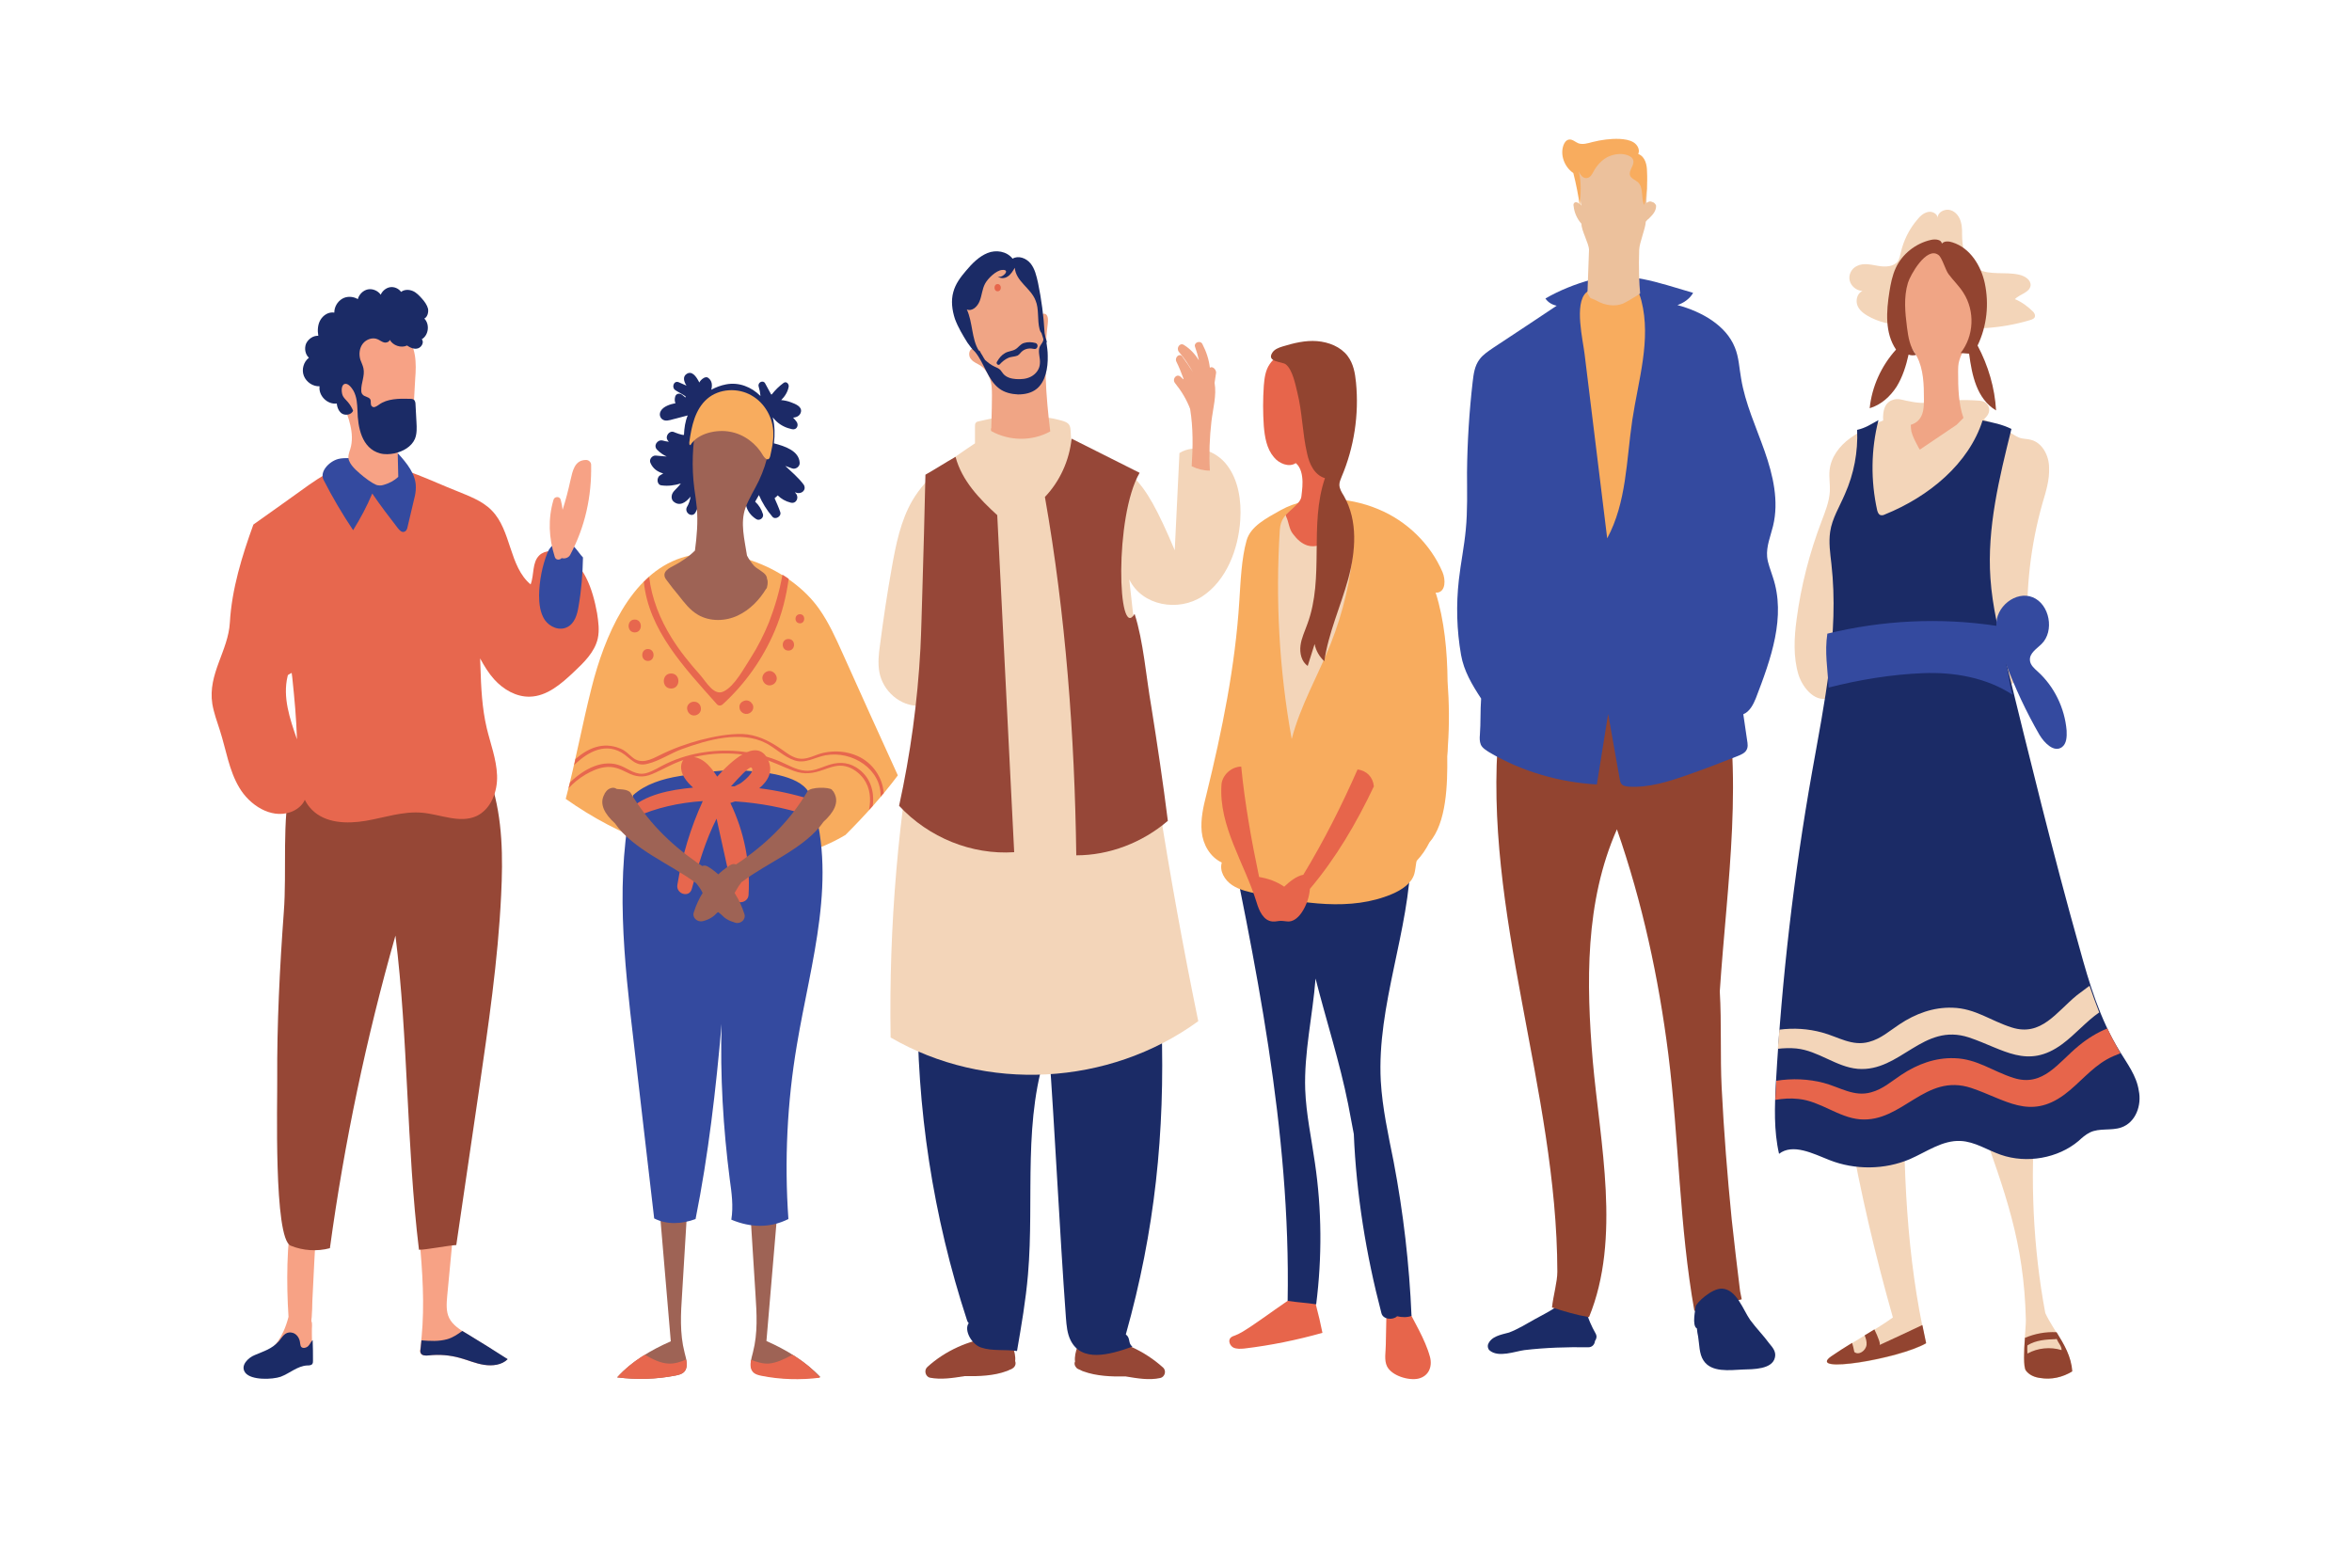 <?xml version="1.0" encoding="utf-8"?>
<!-- Generator: Adobe Illustrator 22.0.1, SVG Export Plug-In . SVG Version: 6.00 Build 0)  -->
<svg version="1.1" xmlns="http://www.w3.org/2000/svg" xmlns:xlink="http://www.w3.org/1999/xlink" x="0px" y="0px"
	 viewBox="0 0 750 500" style="enable-background:new 0 0 750 500;" xml:space="preserve">
<style type="text/css">
	.st0{fill:#FFFFFF;}
	.st1{fill:#F7A285;}
	.st2{fill:#1B2B66;}
	.st3{fill:#964736;}
	.st4{fill:#E7674E;}
	.st5{fill:#344A9F;}
	.st6{fill:#F8AC5E;}
	.st7{fill:#9E6355;}
	.st8{fill:#1C2A67;}
	.st9{fill:#F3D5B9;}
	.st10{fill:#964738;}
	.st11{fill:#F0A585;}
	.st12{fill:#E7654B;}
	.st13{fill:#924430;}
	.st14{fill:#ECC19C;}
</style>
<g id="BACKGROUND_1">
	<rect class="st0" width="750" height="500"/>
</g>
<g id="OBJECT">
	<g>
		<g>
			<path class="st1" d="M98.2,387.3c0-0.2-0.1-0.5-0.1-0.7c-0.4-2.4-4.5-2.4-4.9,0C91.4,397.2,91.3,409,92,420
				c-3.6,14-12,10.5-5.3,16.9c0,0,0,0,0,0c3.8,0,9-1.5,12.4-2.6c0.7-3.9,0.2-8.8,0.4-11.5c0-0.5,0-1-0.2-1.4c0-0.4,0-0.9,0.1-1.3
				c0.1-1.7,0.2-3.4,0.2-5.1c0.4-8.2,0.8-16.5,1.3-24.7C101.1,388.5,99.6,387.4,98.2,387.3z"/>
			<path class="st2" d="M98.3,429.3c-0.6,0.6-1.8,0.9-2.3,0.2c-0.2-0.3-0.2-0.7-0.3-1.1c-0.1-1.5-1.1-3.2-2.8-3.4
				c-2.1-0.3-2.9,1.5-4,2.8c-2.3,2.5-4.7,3.1-7.7,4.4c-2,0.8-4.7,3.3-3,5.6c1.9,2.5,8.7,2.2,11.3,1.3c2.9-1.1,5.3-3.4,8.4-3.6
				c0.6,0,1.4,0,1.7-0.5c0.2-0.3,0.2-0.6,0.2-0.9c0-2.2,0-4.5-0.1-6.7C99.2,427.8,98.9,428.7,98.3,429.3z"/>
		</g>
		<g>
			<path class="st1" d="M143.2,420.3c-1-2.1-0.8-4.6-0.6-6.9c1-10.2,1.9-20.4,2.9-30.6c0-0.2-8.2,5.7-9.1,6.9
				c-2.4,3.3-2.6,5.3-2.3,9.3c0.9,10.6,1.3,20.9-0.1,31.4c-0.1,0.4-0.1,0.8,0.1,1.2c0.4,0.8,1.6,0.8,2.5,0.7c3.3-0.4,6.8-0.1,10,0.8
				c2.6,0.7,5,1.8,7.7,2.2c2.6,0.4,5.6,0.1,7.5-1.8c-4.2-2.7-8.5-5.4-12.8-8C146.7,424.1,144.3,422.6,143.2,420.3z"/>
			<path class="st2" d="M147.4,424.5c-1.5,1.1-3,2.1-4.7,2.6c-2.8,0.8-5.5,0.6-8.3,0.4c-0.1,1-0.2,1.9-0.3,2.9
				c-0.1,0.4-0.1,0.8,0.1,1.2c0.4,0.8,1.6,0.8,2.5,0.7c3.3-0.4,6.8-0.1,10,0.8c2.6,0.7,5,1.8,7.7,2.2c2.6,0.4,5.6,0.1,7.5-1.8
				c-4.2-2.7-8.5-5.4-12.8-8C148.4,425.1,147.9,424.8,147.4,424.5z"/>
		</g>
		<path class="st3" d="M147.3,235.3c-5.5-3.8-12.7-4-19.4-3.8c-12.2,0.5-31.6,3.1-35.1,17.5c-3,12.5-1.3,29-2.3,41.9
			c-1.3,17.8-2.2,35.6-2.1,53.4c0.1,6.3-1.2,50.8,4.3,53c3.9,1.6,8.4,1.9,12.5,0.8c4.6-33.7,11.6-67,20.9-99.7
			c4.1,33,3.5,67.2,7.5,100.2c2.4,0,9.5-1.4,11.9-1.5c2.4-16.4,4.8-32.7,7.2-49.1c3-20.8,6.1-41.6,7.1-62.5
			c0.6-12,0.5-24.2-3.1-35.6C155.1,244.3,152.2,238.7,147.3,235.3z"/>
		<path class="st4" d="M93.4,203c-2.9,5.1-10.4,5.4-13,11.3c-2.6,6.2,6,9.9,8.5,3.6c0.9-2.2,5.1-3.4,6.7-5c2.3-2.2,4.3-6,3.2-9.2
			C98,201.4,94.8,200.7,93.4,203z"/>
		<g>
			<path class="st4" d="M179,176.4c-2.3-0.9-5.2-1-7,0.7c-2.4,2.3-1.6,6.2-2.8,9.3c-6.9-5.8-6.1-17.2-12.4-23.6
				c-3-3.1-7.3-4.6-11.4-6.3c-8.1-3.2-16-7.3-24.7-8.6c-8.6-1.2-15,1.7-22.1,6.7c-5.9,4.2-11.8,8.5-17.8,12.7
				c-3.6,9.9-6.9,20.6-7.5,31.2c-0.5,9.1-7.1,16.4-5.6,26c0.5,2.9,1.5,5.6,2.4,8.4c2,6.2,2.9,12.8,6.2,18.3c3.3,5.6,10,9.9,16.1,7.9
				c1.6-0.5,3.1-1.5,4.1-2.8c0.3-0.4,0.5-0.8,0.7-1.2c0.6,1.2,1.3,2.2,2.3,3.2c4.3,4.3,11.1,4.5,17.1,3.5c5.9-1,11.8-3.1,17.9-2.6
				c5.9,0.5,12,3.5,17.4,1.1c4.7-2.2,6.8-7.9,6.6-13c-0.2-5.2-2.1-10.1-3.3-15.1c-1.5-6.4-1.8-12.9-2-19.5c0-0.9-0.1-1.8-0.1-2.7
				c1.3,2.4,2.7,4.7,4.5,6.7c2.9,3.2,7,5.6,11.3,5.5c5.5-0.1,10.1-4.1,14.1-7.9c3.2-3,6.6-6.3,7.6-10.6c0.6-2.7,0.2-5.4-0.2-8.1
				C189,187.9,186.2,179.3,179,176.4z M91.7,215.7c0.3-1.1,0.7-2.1,0.6-3.2c-0.1-1.1-0.8-2.2-1.9-2.3c0.6-0.3,1.1-0.7,1.5-1.2
				c0.7,2.3,1,4.7,1.3,7.1c0.7,6.6,1.3,13.1,1.5,19.7C92.4,229.2,90.1,222.4,91.7,215.7z"/>
			<path class="st5" d="M111.4,146.1c-1.2,0-2.5,0-3.6,0.3c-2.9,0.8-6,4.1-4.6,6.7c2.8,5.5,6,10.9,9.4,16c2.3-3.7,4.4-7.6,6.1-11.7
				c2.6,3.8,5.4,7.5,8.2,11.1c0.5,0.6,1.2,1.4,2,1.1c0.7-0.2,1-1,1.1-1.7c0.7-3,1.4-5.9,2.1-8.9c0.3-1.1,0.5-2.3,0.5-3.5
				c0.1-4.2-2.9-7.8-5.7-10.9C122,146,116.4,146,111.4,146.1z"/>
			<path class="st5" d="M180.4,172.9c-2.6-0.5-4.8,0.9-5.8,3.3c-1.7,4.3-2.6,8.9-2.7,13.6c0,2.7,0.3,5.6,1.8,7.9
				c1.6,2.3,4.7,3.6,7.2,2.3c2.4-1.2,3.2-4.1,3.6-6.7c0.9-5.1,1.3-10.3,1.4-15.5C184.1,175.9,183,173.3,180.4,172.9z"/>
		</g>
		<path class="st1" d="M186.9,146.7c-3.7,0-4.3,3.5-5,6.5c-0.7,3.2-1.5,6.3-2.5,9.4c-0.1-1-0.3-2.1-0.6-3.2c-0.3-1.2-2-1.1-2.3,0
			c-1.8,6.1-1.5,12.2,0.4,18.2c0.3,1.1,1.6,1.1,2.2,0.4c1,0.3,2.2-0.1,2.7-1c4.8-9,6.9-18.7,6.7-28.8
			C188.5,147.5,187.8,146.7,186.9,146.7z"/>
		<g>
			<path class="st1" d="M129,106.8c-3.1-2.8-7.9-2.9-11.9-1.7c-4.2,1.3-8.2,4-9.8,8.1c-1.9,4.8,0,10.2,1.9,15c1.9,4.8,4,10.1,2.5,15
				c-0.4,1.2-0.9,2.6-0.4,3.7c0.4,1.1,1.3,2.1,2.1,2.9c1.7,1.6,3.5,3.1,5.5,4.3c0.6,0.3,1.2,0.7,1.8,0.7c0.6,0.1,1.2,0,1.8-0.2
				c1.7-0.5,3.2-1.3,4.5-2.5c-0.1-4.4-0.2-8.5-0.3-12.9c1.9-0.3,3.5-1.9,4.2-3.7c0.8-1.8,0.9-3.8,1-5.7c0.2-3,0.3-6,0.5-9
				C132.8,116,132.8,110.1,129,106.8z"/>
			<path class="st2" d="M136.5,98.5c-0.3-1.2-1.1-2.3-1.9-3.2c-0.9-1-1.8-2-3-2.5c-1.2-0.5-2.7-0.5-3.7,0.3
				c-0.8-1.1-2.2-1.7-3.5-1.5c-1.3,0.2-2.5,1.2-3,2.4c-0.9-1.3-2.6-2-4.1-1.7c-1.5,0.3-2.8,1.6-3.2,3.1c-1.5-0.9-3.5-1-5-0.1
				c-1.5,0.9-2.5,2.6-2.5,4.4c-1.8-0.3-3.5,0.8-4.4,2.3c-0.9,1.5-1,3.4-0.7,5.1c-1.6-0.1-3.2,1-3.9,2.5c-0.6,1.5-0.3,3.4,0.9,4.5
				c-1.7,1.3-2.4,3.8-1.6,5.8c0.8,2,2.9,3.4,5,3.3c-0.4,3,2.5,5.9,5.5,5.5c0.1,1.3,0.7,2.7,1.8,3.3c1.2,0.6,2.9,0.2,3.4-1
				c-0.4-1-1-2-1.7-2.8c-0.5-0.6-1.1-1.1-1.5-1.8c-0.5-0.8-0.8-3.4,0.4-3.9c1.2-0.5,2.4,1.3,2.9,2.1c1.1,2,1.2,4.2,1.3,6.4
				c0.1,5.2,1.3,12,7.2,13.6c1.5,0.4,3.1,0.3,4.6,0c2.7-0.6,5.4-2.1,6.5-4.6c0.7-1.7,0.6-3.6,0.5-5.4c-0.1-1.9-0.2-3.7-0.3-5.6
				c0-0.5-0.1-1-0.4-1.4c-0.4-0.4-0.9-0.4-1.4-0.4c-3.4-0.1-7.2-0.1-9.9,1.9c-0.7,0.5-1.6,1.1-2.2,0.5c-0.6-0.5-0.2-1.5-0.5-2.2
				c-0.5-0.9-1.9-0.8-2.5-1.6c-0.3-0.3-0.4-0.8-0.4-1.2c-0.1-2.4,1.2-4.7,0.7-7.1c-0.2-1-0.7-1.9-1-2.8c-0.5-1.7-0.3-3.7,0.8-5.1
				c1.1-1.4,3.1-2.1,4.7-1.4c0.7,0.3,1.3,0.8,2,1c0.7,0.2,1.7-0.1,1.9-0.8c1,1.8,3.6,2.7,5.5,1.8c1,0.7,2.3,1.3,3.5,0.9
				c1.2-0.4,2-2,1.2-2.9c2.2-1.3,2.6-4.8,0.8-6.6C136.2,101.2,136.7,99.8,136.5,98.5z"/>
		</g>
	</g>
	<g>
		<g>
			<path class="st6" d="M261.2,194.2c-9-12.8-29-21.1-43.9-16.3c-16.4,5.3-24.6,25.4-28.6,41.2c-3,11.8-5.2,23.9-8.3,35.7
				c8.5,6,17.8,11,27.7,14.4c0.3-1.8,0.9-3.6,2.2-4.7c1.1-1,2.6-1.4,4-1.7c8.4-1.8,17.1-2.5,25.7-2c2.3,0.1,4.6,0.3,6.6,1.3
				c3.3,1.5,5.6,4.7,7.8,7.9c0.5,0.7,1,1.5,1.5,2.2c4.9-1.4,9.5-3.4,13.7-5.9c6-6,11.7-12.3,16.7-19c-5.9-13-11.8-25.9-17.6-38.9
				C266.5,203.5,264.3,198.6,261.2,194.2z"/>
			<path class="st4" d="M245.2,198.5c-1.6,3.9-3.5,7.7-5.8,11.3c-2.1,3.2-5.1,9-8.6,10.7c-3.1,1.6-5.5-2.9-7.6-5.3
				c-3.3-3.7-6.4-7.5-9-11.7c-3.7-5.9-6.4-12.6-7.2-19.5c-0.6,0.5-1.2,1.1-1.7,1.6c1.6,15.4,12.8,27.2,23.3,39
				c0.5,0.6,1.4,0.5,1.9,0c7.1-6.5,12.7-14.4,16.5-23.3c2.4-5.6,3.7-11,4.5-16.7c-0.6-0.4-1.3-0.9-2-1.3
				C248.6,188.6,247,193.8,245.2,198.5z"/>
			<path class="st4" d="M202.4,197.6c-2.6,0-2.6,4.1,0,4.1C205,201.7,205,197.6,202.4,197.6z"/>
			<path class="st4" d="M206.6,207c-2.4,0-2.4,3.8,0,3.8C209,210.8,209,207,206.6,207z"/>
			<path class="st4" d="M214,214.8c-3.1,0-3.1,4.8,0,4.8C217.1,219.6,217.1,214.8,214,214.8z"/>
			<path class="st4" d="M221.3,223.8c-1.2,0-2.3,1-2.2,2.2c0.1,1.2,1,2.2,2.2,2.2c1.2,0,2.3-1,2.2-2.2
				C223.5,224.8,222.6,223.8,221.3,223.8z"/>
			<path class="st4" d="M239.5,224c-0.7-0.6-1.5-0.8-2.4-0.4c-0.8,0.3-1.4,1.1-1.3,2c0.1,1.9,2.3,2.8,3.7,1.5c0,0,0.1-0.1,0.1-0.1
				c0.8-0.7,0.8-2.2,0-2.8L239.5,224z"/>
			<path class="st4" d="M245.4,214c-1.2,0-2.3,1-2.3,2.3c0.1,1.2,1,2.3,2.3,2.3c1.2,0,2.3-1,2.3-2.3
				C247.6,215.1,246.6,214,245.4,214z"/>
			<path class="st4" d="M251.4,203.8c-2.4,0-2.4,3.7,0,3.7C253.8,207.5,253.8,203.8,251.4,203.8z"/>
			<path class="st4" d="M255.1,195.9c-1.9,0-1.9,2.9,0,2.9C256.9,198.8,256.9,195.9,255.1,195.9z"/>
			<g>
				<path class="st4" d="M273.4,241.1c-3.4-1.5-7.2-1.8-10.8-1c-2.4,0.5-4.7,2-7.2,1.9c-2.6-0.1-4.8-2.1-6.9-3.5
					c-3.6-2.4-7.3-4.2-11.7-4.4c-4.5-0.1-9.1,0.8-13.4,1.9c-4.5,1.2-8.9,2.8-13.1,4.9c-2.8,1.4-5.9,3-8.7,0.6
					c-1.3-1.1-2.3-2.2-3.9-2.8c-5.4-2.2-10.2-0.1-14.2,3.4c-0.1,0.6-0.3,1.3-0.4,1.9c4.5-4.4,10.4-7.5,16.1-3.3
					c2.5,1.9,3.9,3.8,7.3,2.9c3.8-0.9,7.4-3.4,11-4.7c8-2.9,18.7-6,26.7-1.9c3.1,1.6,5.8,4.4,9.1,5.5c3.5,1.2,6.6-1,9.9-1.6
					c8.6-1.6,17.9,4.5,17.6,13.2c0.3-0.4,0.7-0.8,1-1.1C281.5,248,278.2,243.2,273.4,241.1z"/>
				<path class="st4" d="M273.1,244.8c-3-1.9-6.2-1.8-9.5-0.6c-2.2,0.8-4.4,1.8-6.8,1.6c-2.9-0.2-5.4-1.8-8-2.9
					c-7.6-3.2-16-4.2-24.1-3c-4.2,0.6-8.3,1.8-12.1,3.6c-2.2,1-4.3,2.5-6.6,3.1c-3.1,0.8-5.3-1.2-7.9-2.3
					c-5.7-2.4-11.8,0.9-16.3,5.2c-0.2,0.6-0.3,1.3-0.5,1.9c1.6-1.7,3.3-3.1,5.3-4.3c1.9-1.1,4-2.1,6.2-2.4c2.8-0.4,4.8,0.5,7.2,1.7
					c2.7,1.4,5.1,1.7,7.9,0.5c3.6-1.5,6.9-3.6,10.7-4.7c7.8-2.4,16.2-2.5,24-0.4c3.7,1,7,2.8,10.6,4.1c3.3,1.2,6.1,0.8,9.4-0.4
					c2.3-0.8,4.6-1.7,7-1.1c2.3,0.5,4.4,2.1,5.8,4c2.1,2.9,2.4,6.5,1.7,9.9c0.4-0.4,0.8-0.8,1.2-1.3
					C278.9,252.3,277.5,247.6,273.1,244.8z"/>
			</g>
		</g>
		<g>
			<path class="st7" d="M219.9,373.1c-3.7-1.2-10.6,1.4-10.2,5.2c1.4,16.5,2.8,33,4.2,49.5c-6.4,2.8-12.6,6.5-17.1,11.5
				c6.3,0.8,12.6,0.6,18.7-0.6c0.9-0.2,1.8-0.4,2.5-1c1.6-1.4,0.9-4.1,0.3-6.3c-1.6-6.2-1.2-12.5-0.8-18.6
				C218.3,399.6,219.1,386.4,219.9,373.1z"/>
			<path class="st4" d="M213.2,434.9c-2.6-0.1-5.1-1.4-7.6-2.8c-3.3,2-6.3,4.4-8.8,7.2c6.3,0.8,12.6,0.6,18.7-0.6
				c0.9-0.2,1.8-0.4,2.5-1c1.1-1,1.1-2.5,0.8-4.1C217,434.4,215.1,435,213.2,434.9z"/>
		</g>
		<g>
			<path class="st7" d="M244.4,427.7c1.4-16.5,2.8-33,4.2-49.5c0.3-3.7-6.5-6.4-10.2-5.2c0.8,13.2,1.7,26.5,2.5,39.7
				c0.4,6.2,0.8,12.4-0.8,18.6c-0.6,2.2-1.3,4.8,0.3,6.3c0.7,0.6,1.6,0.8,2.5,1c6,1.2,12.4,1.4,18.7,0.6
				C256.9,434.2,250.7,430.5,244.4,427.7z"/>
			<path class="st4" d="M252.7,432.1c-2.5,1.3-5,2.6-7.6,2.8c-1.9,0.1-3.8-0.5-5.6-1.2c-0.3,1.6-0.3,3.1,0.8,4.1
				c0.7,0.6,1.6,0.8,2.5,1c6,1.2,12.4,1.4,18.7,0.6C259,436.5,256,434.1,252.7,432.1z"/>
		</g>
		<g>
			<path class="st8" d="M250.4,148.6c0.7,0.3,1.5,0.5,2.2,0.8c1.1,0.4,2.5-0.6,2.4-1.8c-0.2-3.8-4.7-5.3-8.2-6.2
				c0.3-2.8,0.3-5.6-0.4-8.3c0.4,0.5,0.8,0.9,1.2,1.3c1.4,1.3,3.1,2.1,5,2.5c1.5,0.3,2.2-1.3,1.4-2.4c-0.3-0.4-0.7-0.9-1.1-1.3
				c1.2-0.1,2.2-0.6,2.5-1.8c0.4-1.8-1.9-2.6-3.2-3.1c-1-0.4-2.1-0.6-3.1-0.7c1.2-1.2,2.1-2.6,2.4-4.3c0.1-0.8-0.7-1.8-1.6-1.2
				c-1.5,1.1-2.7,2.3-3.8,3.7c-0.1,0-0.1,0-0.2,0c-0.6-1.2-1.3-2.3-1.9-3.5c-0.6-1.2-2.4-0.4-2.1,0.9c0.3,1,0.5,2,0.6,3.1
				c-2.9-2.9-6.9-4.5-11-3.7c-1.6,0.3-3.2,0.9-4.7,1.7c0.4-1.4,0.3-2.9-1-3.8c-0.3-0.3-0.9-0.2-1.3,0c-0.7,0.4-1.2,0.9-1.5,1.5
				c-1-2-2.4-3.9-4.1-2.7c-1.2,0.8-0.9,2.3,0,3.7c-0.8-0.4-1.7-0.7-2.5-1.1c-1.6-0.6-2.3,1.7-1.1,2.5c0.5,0.4,2.3,1.3,3.3,2
				c0,0.1,0,0.2,0,0.4c-0.4-0.3-0.7-0.6-1.1-0.9c-0.8-0.6-1.9-0.4-2.2,0.6c-0.2,0.8-0.2,1.5,0.1,2.1c-1.6,0.3-3.9,1-4.7,2.5
				c-0.7,1.2-0.1,2.7,1.3,3c1.1,0.2,2.5-0.4,3.5-0.6c1.3-0.3,2.5-0.7,3.8-1c-0.8,1.9-1.1,4-1.2,6.2c-0.5,0.2-3-0.8-3.2-0.9
				c-1.5-0.6-2.9,1.4-2,2.6c0.1,0.2,0.2,0.3,0.4,0.5c-0.7-0.1-1.4-0.2-2-0.4c-1.7-0.4-3.1,1.7-1.7,3c0.9,0.9,1.9,1.6,3,2.1
				c-1.7-0.1-3.2-0.3-3.5-0.3c-1.1-0.1-2.2,1.2-1.7,2.3c0.8,1.9,2.3,2.9,4.1,3.4c-0.3,0.2-0.7,0.4-1,0.6c-1.2,0.7-1.1,3,0.4,3.2
				c2.2,0.3,4.2,0,6.2-0.6c-0.3,0.4-0.6,0.8-1,1.2c-0.8,0.9-1.7,1.5-1.9,2.7c-0.1,0.6,0,1.3,0.5,1.8c1.9,1.7,3.9,0.5,5.5-1.5
				c-0.1,0.6-0.2,1.1-0.4,1.7c-0.2,0.6-0.5,1.2-0.8,1.7c-0.8,1.8,1.8,3.5,2.8,1.6c0.4-0.8,0.8-1.6,1.1-2.4c0.3-0.7,0.6-1.5,0.9-2.2
				c1.7,2,3.9,3.5,6.7,3.8c3.3,0.4,5.2-1.1,7.2-2.9c0,0,0,0,0,0c-0.3,0.5-0.1,1.1,0.2,1.5c0.4,1.7,1.5,3.3,3.3,4.4
				c1,0.6,2.4-0.4,2.1-1.6c-0.5-1.6-1.3-2.9-2.5-4c0.4-0.7,0.8-1.4,1.2-2.1c1.1,2.5,2.5,4.8,4.3,6.9c0.9,1.1,3-0.1,2.5-1.5
				c-0.5-1.5-1.2-3-1.8-4.4c0.4-0.3,0.7-0.6,1-0.9c1.1,1.1,2.5,1.9,4.1,2.3c1.8,0.5,2.8-1.6,1.7-2.9c-0.1-0.1-0.2-0.2-0.3-0.4
				c0.1,0,0.2,0.1,0.3,0.1c1.7,0.7,3.5-0.8,2.5-2.5C254.5,152.2,252.3,150.4,250.4,148.6z M239.8,151.1c-0.4,0.3-0.7,0.8-0.8,1.3
				c-0.5,0.8-1.1,1.6-1.6,2.3c-0.3,0.4-0.4,0.9-0.3,1.3c-1.6,1.5-3.2,3.1-5.3,3.3c-3.3,0.3-5.6-2.1-7.3-4.8c0.1-0.8,0.2-1.6,0.3-2.4
				c0.1-4.7-2.3-10.1,2.2-13.5c4-3,10.8-1.7,13.6,2.4C242.7,144.2,241.6,147.9,239.8,151.1z M243.3,138.8c-2.6-3.6-7.7-5.5-11.9-5.2
				c-3.9,0.2-7.7,2.4-9.4,5.9c0-0.2-0.1-0.4-0.1-0.6c0-0.3,0-0.6,0-0.9c0.2-4.8,2.7-8.3,6.8-10.6c4.3-2.4,8.9-1.6,12,2.3
				C242.7,132.4,243.4,135.6,243.3,138.8z"/>
			<path class="st7" d="M241.1,129.5c-2.6-1.9-6.2-2.3-9.3-1.4c-3.1,0.9-5.9,2.8-8.2,5.1c-0.5,0.5-1.4,1-1.5,1.7
				c-1.3,6.9-1.6,14-0.7,20.9c0.3,2.1,0.6,4.1,0.8,6.2c0.4,4.5,0,9.1-0.6,13.6c-2,2-4.4,3.6-6.9,4.9c-1.4,0.7-3.1,1.7-2.8,3.2
				c0.1,0.6,0.4,1,0.8,1.5c1.2,1.6,2.4,3.2,3.7,4.7c1.8,2.3,3.6,4.7,6.2,6.2c3.8,2.2,8.7,2.1,12.7,0.2c3.8-1.8,6.8-4.9,9-8.5
				c0.4-0.1,0.7-2.6,0.3-3.1c0-0.4-0.1-0.7-0.3-1.1c-0.8-1.3-2.9-2.1-3.9-3.2c-0.9-1-1.6-2.1-2.2-3.2c-0.8-5.2-2.2-10.4-0.5-15.2
				c1.1-3,2.9-5.8,4.3-8.7c1.4-3,2.5-6.2,3.1-9.5C245.8,138.8,245.3,132.7,241.1,129.5z"/>
			<path class="st6" d="M239.6,126.1c-4.3-2.5-10.3-2.2-14.1,1.1c-3.9,3.4-5,8.8-5.7,13.9c0,0.3,0,0.6,0.1,0.8
				c0.1,0.1,0.2,0.1,0.3,0c2.4-3.8,8.4-5,12.6-4.2c4.5,0.8,8.4,3.8,10.6,7.7c0.4,0.6,1.1,1.4,1.7,1c0.3-0.2,0.4-0.6,0.5-0.9
				c0.5-2.4,1.1-4.8,1-7.3C246.6,133.4,243.9,128.5,239.6,126.1z"/>
		</g>
		<g>
			<path class="st5" d="M237.9,245.8c-7.1-0.5-14.2,0.6-21.1,1.7c-5.6,0.9-11,2.6-14.9,6.1c-5.9,25.8-2.9,52.7,0.2,79
				c2.2,18.7,4.3,37.4,6.5,56c4.1,2.1,8.9,1.8,13.2,0.2c4.1-20.5,6.5-41.4,8.3-62.2c-0.5,16.3,0.5,33.2,2.6,49.5
				c0.6,4.3,1.2,8.6,0.5,12.9c6.2,2.6,12.4,2.7,18.2-0.2c-1.3-18.5-0.4-37.2,2.7-55.5c4.4-26.5,13.4-53.9,4.2-79.7
				C256.1,247.6,245,246.3,237.9,245.8z"/>
			<path class="st4" d="M258.6,255c-5.4-1.7-10.9-2.9-16.5-3.6c2.9-2.4,4.6-5.5,2.7-9.3c-3.6-7.1-12,1-16.1,5.6
				c-2.3-3.6-5.2-6.9-9.4-6.2c-1.3,0.2-2,1.6-2.1,2.8c-0.2,2.6,1.6,4.9,3.8,6.9c-7.3,0.7-15.4,2.2-20.4,7.1
				c-1.3,1.3,0.3,3.2,1.9,2.4c6.7-3.1,14.1-4.7,21.6-5.2c-3.9,8.5-6.6,17.5-8.1,26.7c-0.5,2.9,3.8,4.3,4.6,1.3
				c2.1-7.7,4.3-15.3,7.9-22.4c1.8,8.3,3.7,16.6,5.5,24.9c0.6,2.8,4.6,2,4.7-0.6c0.6-10.3-1.4-20.1-5.8-29.3c0.5-0.2,1-0.3,1.5-0.5
				c7.9,0.5,15.6,2,22.8,4.3C260.4,261,261.8,256,258.6,255z M236,249.9c-0.6,0.3-1.2,0.6-1.8,0.9c-0.4,0-0.7,0-1.1,0
				c2.4-2.7,5.9-6.5,6.5-6C241.1,246.1,236.7,249.5,236,249.9z"/>
		</g>
		<g>
			<path class="st7" d="M229.8,279.6c-1.1-1.1-2.4-2.2-3.9-3.1c-0.7-0.5-1.4-0.5-2-0.3c-0.6-0.4-1.2-0.8-1.8-1.2
				c-8.7-6.1-15.7-13.2-21-22.1c-0.9-1.4-4.2-1.1-4.5-1.3c-1.1-0.8-2.6-0.1-3.3,0.8c-0.1,0.1-0.1,0.2-0.2,0.3
				c-0.1,0.1-0.3,0.3-0.3,0.5c-1.9,3.2,0.1,6.5,3.3,9.4c5.8,8.4,17.8,13,25.9,19.1c0,0,0.1,0.1,0.1,0.1c0.7,0.9,1.4,1.8,1.9,2.9
				c1.5,2.9,3.5,5.1,6,7c1.1,1.2,2.4,2,4.5,2.6c1.7,0.5,3.4-1.1,2.9-2.7C235.9,286.8,233.4,282.9,229.8,279.6z"/>
			<path class="st7" d="M265.5,252.2c-0.1-0.1-0.1-0.2-0.2-0.3c-0.7-0.9-6.9-1-7.8,0.5c-5.3,8.9-12.3,16-21,22.1
				c-0.6,0.4-1.2,0.8-1.8,1.2c-0.6-0.2-1.2-0.2-2,0.3c-1.5,1-2.8,2-3.9,3.1c-3.6,3.3-6.1,7.2-7.6,12c-0.5,1.6,1.2,3.1,2.9,2.7
				c2-0.5,3.4-1.4,4.5-2.6c2.5-1.9,4.4-4.1,6-7c0.6-1.1,1.2-2,1.9-2.9c0,0,0.1-0.1,0.2-0.1c8-6.1,20.1-10.7,25.9-19.1
				c3.2-2.9,5.2-6.2,3.3-9.4C265.8,252.5,265.7,252.3,265.5,252.2z"/>
		</g>
	</g>
	<g>
		<path class="st3" d="M323.7,434.1c0.2-1.4-0.2-3.1-0.8-4.8c-0.6-1.8-2.5-1.6-3.4-0.4c-0.6-0.2-1.2-0.3-1.8-0.3
			c0.3-0.9-0.4-2.1-1.4-2c-7.3,0.8-14.9,4.2-20.6,9.4c-1.2,1.1-0.5,3.1,0.8,3.4c3.6,0.7,7.4,0.1,11.1-0.5c4.6,0.1,9.4-0.1,13.4-1.6
			c0.4-0.1,0.7-0.3,0.9-0.4c0.3-0.1,0.6-0.2,0.9-0.4c0.7-0.4,1.2-1.2,1-2.1C323.8,434.3,323.7,434.2,323.7,434.1z"/>
		<path class="st3" d="M350.2,426.7c-1-0.1-1.7,1.1-1.4,2c-0.6,0-1.3,0.1-1.8,0.3c-0.9-1.2-2.8-1.4-3.4,0.4c-0.6,1.7-1,3.4-0.8,4.8
			c0,0.1,0,0.2-0.1,0.3c-0.2,0.8,0.3,1.7,1,2.1c0.3,0.1,0.6,0.3,0.9,0.4c0.3,0.2,0.6,0.3,0.9,0.4c4.1,1.5,8.9,1.7,13.4,1.6
			c3.7,0.6,7.5,1.3,11.1,0.5c1.4-0.3,2.1-2.3,0.8-3.4C365,430.9,357.5,427.4,350.2,426.7z"/>
		<path class="st2" d="M370.4,327.1c-0.3-10.7-1.4-22.1-8-30.7c-9.1-12-27.3-15.5-41.7-10c-14.3,5.5-27.9,17.1-28.1,32
			c-0.4,34.8,4.9,69.6,15.8,102.8c0.1,0.3,0.3,0.6,0.5,0.8c-1.6,2.2,0.9,6.8,4,7.8c3.6,1.2,7.6,0.5,11.4,1.1
			c1.4-8.1,2.8-16.2,3.5-24.4c2.1-24.5-1.9-50,6.6-73.2c2.1,28.9,3.4,58.1,5.5,87c0.2,2.5,0.4,5,1.5,7.2c3.5,7,12.2,4.7,19.7,2
			c-1.5-1.1-0.5-2.7-2.1-3.9C368.3,392.5,371.5,361.3,370.4,327.1z"/>
		<g>
			<path class="st9" d="M376.1,144.5c-0.5,10.3-1,20.7-1.5,31c-10.8-25.5-13.9-26-32.9-33.7c-0.7-6.3,0.8-6.8-4.9-8.1
				c-5.6-1.3-15.6-1.3-21.2-0.1c-1.2,0.3-2.4,0.5-3.6,0.8c-0.3,0.1-0.6,0.1-0.8,0.4c-0.3,0.3-0.3,0.8-0.3,1.2c0,1.8,0,3.6,0,5.4
				c-7.6,5.1-15.3,10.2-20,18.3c-3.7,6.4-5.2,13.9-6.5,21.2c-1.5,8.3-2.7,16.5-3.8,24.9c-0.4,2.8-0.7,5.7-0.2,8.5
				c1.1,6.2,6.8,11,12.7,10.8c-6.7,34.6-9.7,70.5-9.1,105.8c30.3,17.6,69.6,15.5,98.1-5.2c-9.6-46.7-16.9-93.4-22-140.9
				c4.1,8.5,15.7,10.4,23.3,5.4c7.6-5,11.5-14.9,12.1-24.4c0.4-6.1-0.6-12.7-4.2-17.4C387.8,143.7,381,141.4,376.1,144.5z"/>
			<path class="st10" d="M304.7,145.7c-3.2,1.8-6.4,3.9-9.6,5.7c-0.3,12.6-0.6,25.2-1,37.8c-0.2,5.9-0.3,11.8-0.6,17.7
				c-0.9,16.9-3.2,33.7-6.8,50.1c9.5,10.2,23.2,15.7,36.7,14.8L318,164.3C312.4,159.2,306.7,153.3,304.7,145.7z"/>
			<path class="st10" d="M361.8,195.8c-5.4,9-6.5-31.1,1.6-45l-21.7-10.9c-0.7,7-3.8,13.7-8.5,18.6c6.6,37.4,9.5,76.2,10,114.3
				c10.5,0,21-4,29.2-11c-1.5-12-3.4-24.7-5.3-36.6C365.5,216.1,364.6,204.4,361.8,195.8z"/>
		</g>
		<g>
			<path class="st11" d="M331.8,101.1c0-0.2,0-0.3,0-0.5C331.8,100.7,331.8,100.9,331.8,101.1z"/>
			<path class="st11" d="M334.1,103.3c0.1-1,0.2-2.2-0.4-2.9c-0.5-0.6-1.6-0.4-1.9,0.3c0,0.2,0,0.3,0,0.5c-0.1-0.2,0-0.3,0-0.5
				c0.5-6.5-2.9-13.4-8.6-15.9c-5.7-2.6-13.3,0-16,6c-1.4,3.2-1.5,7-0.8,10.5c0.7,3.5,2.2,6.8,3.8,9.9c-1.3,0.2-1.5,2.3-0.6,3.3
				c0.8,1.1,2.2,1.5,3.2,2.2c2,1.4,3.1,4,3.4,6.5c0.3,2.6-0.1,11.1-0.1,13.4c-0.1-0.3-0.2,0.7,0,0.9c5.8,3.2,13,3.3,18.8,0.1
				C333.5,126.2,332.7,114.6,334.1,103.3z"/>
			<path class="st2" d="M333.7,109.3c0.1-0.1,0.1-0.2,0.1-0.3c-0.1-0.4-0.2-0.9-0.4-1.3c-0.1-0.5-0.2-1-0.3-1.5
				c-0.3-5.4-1-10.7-2.1-16c-0.5-2.2-1-4.5-2.4-6.2c-1.4-1.7-3.9-2.6-5.7-1.5c-1.9-2.4-5.3-2.9-8-1.8c-2.7,1.1-4.9,3.3-6.9,5.7
				c-1.7,2-3.3,4.1-4,6.7c-0.8,2.8-0.4,5.8,0.5,8.6c1,2.7,2.5,5.2,4,7.6c0.7,1,1.5,2.1,2.4,2.9c3,3.6,4,8.9,7.7,11.7
				c1.7,1.3,3.9,1.8,6,1.9c2.1,0,4.3-0.4,6-1.8c2.8-2.3,3.6-6.6,3.5-10.5C334.1,112,333.9,110.7,333.7,109.3z M332.6,108.8
				c-0.3,0.7-0.8,1.2-1.1,1.9c-0.6,1.6,0.3,3.5,0.1,5.3c-0.1,1.8-1.3,3.3-2.8,4.1c-1.5,0.8-3.2,0.9-4.8,0.8
				c-1.5-0.1-3.1-0.5-4.1-1.7c-0.3-0.4-0.6-0.8-0.9-1.2c-0.5-0.5-1.2-0.8-1.9-1.1c-1.1-0.5-2.1-1.3-3-2.1c-0.3-0.5-0.7-1.1-1-1.7
				c0,0,0,0,0,0c0,0-0.1-0.1-0.1-0.1c-0.2-0.4-0.4-0.7-0.6-1.1c-0.1-0.1-0.2-0.1-0.3-0.1c-2.3-3.7-1.9-9-3.8-13.1
				c1.7,0.7,3.4-0.9,4.1-2.7c0.7-1.8,0.8-3.8,1.7-5.5c0.9-1.7,3.5-4.2,5.4-4.4c3.2-0.3-0.3,3.2-1.5,1.9c0.8,0.9,2.3,0.9,3.3,0.2
				c1-0.6,1.7-1.8,2.3-2.8c0.3,4.3,5.1,6.5,6.6,10.4c1.2,2.8,0.5,6.2,1.3,9.2c0.1,0.4,0.3,0.9,0.6,1.2c0.2,0.6,0.4,1.3,0.6,1.9
				C332.7,108.3,332.7,108.6,332.6,108.8z"/>
			<path class="st2" d="M330.2,109.4c-1.2-0.3-2.4-0.4-3.7,0c-1.2,0.4-1.7,1.4-2.7,2c-1,0.6-2.3,0.6-3.3,1.2
				c-1.2,0.7-1.9,1.6-2.6,2.8c-0.4,0.6,0.5,1.3,0.9,0.8c0.7-0.8,1.7-1.6,2.6-2c1-0.5,2.2-0.4,3.1-0.8c0.7-0.4,1-1.1,1.6-1.5
				c1.1-0.8,2.4-0.9,3.7-0.6C330.9,111.5,331.3,109.7,330.2,109.4z"/>
			<path class="st12" d="M318.1,90.6c-1.3,0-1.3,2.3,0,2.3C319.5,92.9,319.5,90.6,318.1,90.6z"/>
		</g>
		<path class="st11" d="M385.8,117.3c-0.3-2.6-1.1-5.1-2.4-7.6c-0.7-1.3-2.9-0.4-2.3,1c0.5,1.4,0.9,2.8,1.2,4.2
			c-1.2-1.9-2.7-3.6-4.8-4.9c-1.3-0.8-2.5,1-1.6,2.2c1.8,2.1,3.2,4.2,4.5,6.5c-1-1.6-2.1-3.2-3.2-4.7c0,0,0,0,0,0c0,0,0,0,0,0
			c-0.1-0.1-0.1-0.2-0.2-0.3c-0.9-1.2-2.5,0.3-1.9,1.6c0.9,1.8,1.6,3.6,2.3,5.5c-0.1,0.1-0.1,0.1-0.1,0.2c-0.3-0.3-0.5-0.6-0.8-0.8
			c-1.2-1.2-2.9,0.6-1.8,2c2.1,2.6,3.7,5.3,4.8,8.2c1,6.1,0.9,12.2,0.5,18.3c1.8,0.9,3.8,1.4,5.8,1.4c-0.3-5.2-0.1-10.6,0.5-15.7
			c0.5-4.2,1.7-8.3,1-12.3c0.2-1.1,0.3-2.2,0.5-3.3C387.7,117.6,386.5,116.7,385.8,117.3z"/>
	</g>
	<g>
		<path class="st12" d="M448.2,415.9c-0.3-0.7-0.9-1.1-1.4-1.1c-1.9-1.9-5.9-0.3-4.8,2.7c0.1,0.3,0.2,0.6,0.3,0.9
			c-0.1,0.2-0.2,0.4-0.2,0.7c-0.1,3.3-0.1,6.6-0.2,9.9c0,2.1-0.6,4.8,0.4,6.8c1.5,3,6.9,4.6,10,3.9c3.3-0.8,4.5-3.8,3.7-6.9
			C454.4,426.9,450.7,421.3,448.2,415.9z"/>
		<path class="st12" d="M417.1,411.6c-1.8-1.2-18.7,12.8-23.2,14.3c-0.6,0.2-1.2,0.4-1.6,0.9c-0.7,0.9-0.1,2.4,1,3
			c1.1,0.5,2.3,0.4,3.5,0.3c8.4-1,16.7-2.7,24.9-5c-0.6-3-1.3-6-2.1-9C419.1,414.4,418.5,412.6,417.1,411.6z"/>
		<path class="st2" d="M440.3,344.8c-1.3-24.2,9.2-47.9,9.6-72.1c0.1-7.7-0.8-15.6-4.5-22.6c-3.7-6.9-10.6-12.8-18.9-14.3
			c-14.2-2.5-27.7,8.1-37.3,17.8c11.2,53.3,22.4,107.1,21.4,161.3c3.2,0.5,6,0.6,9.1,1.1c1.9-15,1.8-30.2-0.4-45.1
			c-1.1-7.8-2.8-15.5-3.1-23.4c-0.4-11.8,2.4-23.7,3.3-35.4c3.4,13.4,7.7,26.6,10.4,40.1c0.6,3.2,1.2,6.3,1.8,9.5
			c0.8,19.2,3.9,38.4,8.8,57.1c0.5,2.1,3.7,2.3,5,1c1.6,0.4,3.2,0.4,4.6-0.1c-0.7-16.5-2.6-32.9-5.7-49.2
			C442.7,362,440.8,353.4,440.3,344.8z"/>
		<g>
			<path class="st6" d="M457.8,189c0.2,0,0.4,0,0.6,0c2.6-0.4,2.6-4.1,1.6-6.5c-3.8-8.9-11.3-16.3-20.5-20.1
				c-9.5-4-21.9-4.8-31.1,0.3c-4.6,2.6-9.6,5.1-10.9,9.7c-1.6,5.7-1.9,12.9-2.3,19.2c-1.3,20.9-5.5,41.4-10.5,61.8
				c-1,3.9-1.9,7.9-1.5,11.9c0.4,4,2.6,8,6.4,9.8c-0.8,2.7,0.9,5.6,3.3,7.2c2.4,1.6,5.4,2.2,8.2,2.8c14.2,2.9,29.6,5.7,42.9,0
				c3-1.3,6.1-3.3,7-6.4c0.3-1.1,0.4-2.3,0.6-3.5c0-0.2,0.1-0.5,0.2-0.7c1.6-1.7,2.9-3.6,4-5.8c5.5-6.3,5.8-18.5,5.7-27.5
				c0.1-1.1,0.2-2.2,0.2-3.3c0.5-6.9,0.4-13.8-0.1-20.6C461.5,207.7,460.6,197.9,457.8,189z"/>
			<path class="st9" d="M421.1,161.1c-6.2,0-12.6,1.3-13,7.9c-1.4,22.3-0.2,44.7,3.8,66.7c2.7-10.5,8.3-20.1,12.4-30.3
				c4-10.1,6.5-20.7,7.3-31.4c0.2-3,0.3-6.2-1.4-8.7C428.4,162.5,424.6,161.1,421.1,161.1z"/>
		</g>
		<g>
			<path class="st12" d="M424.5,137.9c1.9-7.2,5-15.1,1.5-21.8c-0.6-1.2-1.5-2.4-2.7-3.2c-2.2-1.6-5.1-1.8-7.8-1.5
				c-4.3,0.5-8.2,1.2-10.6,4.7c-1.4,2-1.7,4.5-1.9,6.9c-0.3,4.3-0.3,8.6,0,12.9c0.3,3.5,0.9,7.2,3.2,9.9c1.6,2,4.8,3.4,7,1.9
				c3.3,2.8,1.8,9.6,1.8,10.5c-0.1,1.4-1.3,2.5-2.3,3.5c-0.9,0.8-1.8,1.7-2.7,2.5c0,0.2,0.1,0.3,0.1,0.5c0.9,1.8,0.9,4,2.2,5.6
				c1.2,1.6,2.7,3.1,4.7,3.7c2.4,0.7,5-0.3,6.8-1.8c1.9-1.5,3.1-3.6,4.3-5.7C421.9,158.6,421.9,147.5,424.5,137.9z"/>
			<path class="st13" d="M432.4,122c-0.3-3-0.8-6-2.7-8.5c-2.2-2.9-6-4.4-9.7-4.7c-3.7-0.3-7.4,0.6-11,1.7c-1.3,0.4-2.6,0.9-3.3,2
				c-1.9,3,3.1,2.8,4.3,3.7c2.2,1.7,3.1,6.6,3.7,9c1.6,6.4,1.6,13,3.1,19.4c0.7,3.3,2.3,6.9,5.7,7.9c-5.1,14.9-0.1,31.7-5.6,46.5
				c-0.8,2.3-1.9,4.5-2.2,6.9c-0.3,2.4,0.3,5.1,2.3,6.5c0.7-2.3,1.5-4.7,2.2-7c0.4,2.1,1.5,4,3.1,5.5c1.3-9,5.2-17.5,7.6-26.2
				c2.4-8.8,3.2-18.6-1.4-26.6c-0.7-1.1-1.4-2.3-1.4-3.5c0-0.9,0.4-1.7,0.7-2.5C431.8,142.7,433.4,132.2,432.4,122z"/>
		</g>
		<path class="st12" d="M432.9,245.4c-5.1,11.6-10.7,22.7-17.3,33.6c-2.2,0.4-4.4,2.2-6.1,3.8c-2.5-1.7-5.1-2.6-8-3.1
			c-2.4-11.4-4.6-23.7-5.7-35.2c-3.1,0-6.1,2.7-6.3,5.8c-0.9,13.2,7.3,24.9,11.2,37.5c0.8,2.7,2.2,5.9,5.1,6.1
			c0.9,0.1,1.7-0.2,2.6-0.2c0.9,0,1.7,0.2,2.6,0.2c1.8-0.1,3.3-1.6,4.3-3.2c1.4-2.2,2.2-4.7,2.4-7.2c8.3-9.8,14.9-21.1,20.4-32.7
			C437.8,247.8,435.8,245.8,432.9,245.4z"/>
	</g>
	<g>
		<path class="st2" d="M505.7,418.1c-0.2-0.7-0.3-2.6-1.1-3.4c-0.9-1-1.7-1.2-2.8-1c-0.8-0.5-1.8-0.4-2.6,0.5
			c-0.2,0.2-0.4,0.4-0.5,0.6c-1.1,0.7-2,1.6-3,2.4c-2,1.3-4.2,2.4-6.2,3.5c-2.7,1.5-5.4,3.2-8.3,4.3c-2.6,0.7-5.7,1.2-6.7,3.8
			c-0.2,0.6,0,1.5,0.5,1.9c2.8,2.4,8.1,0.3,11.1-0.1c6.8-0.8,13.6-1,20.4-0.9c1.2,0,2-0.9,2.1-2c0.5-0.7,0.7-1.5,0.2-2.4
			C507.5,423,506.5,420.7,505.7,418.1z"/>
		<path class="st13" d="M552.2,388.9c-1.4-14-2.5-28-3.2-42c-0.5-10,0-20.5-0.6-30.7c2.3-34.6,8-69.5,0.4-103.3
			c-25.9-7.7-52.2,2.1-70.9,20.3c-5.2,57.7,18.6,114.5,18.7,172.4c0,3.3-1.3,7.6-1.7,11.4c3.8,1.2,7.7,2.4,11.8,3.1
			c10.3-25.1,3.5-55.7,1.2-81.7c-2.1-24.9-2.5-50.8,7.7-73.9c8.1,23.3,13.3,47.3,16.4,71.8c3.4,27.1,3.5,54.9,8.3,81.8c0,0,0,0,0,0
			c5.1-1.1,10.1-2.4,15.1-3.7c-0.2-1.2-0.5-2.2-0.6-3.2C553.9,403.8,553,396.4,552.2,388.9z"/>
		<g>
			<path class="st5" d="M563.5,177.6c-0.3-3.4,1.1-6.6,1.9-9.9c1.9-7.9,0-16.1-2.7-23.8c-2.7-7.7-6.2-15.2-7.5-23.2
				c-0.6-3.3-0.7-6.8-2-9.9c-2.8-7-10.5-11.4-18.3-13.5c2.1-0.7,4-2.1,5-3.9c-11.1-3.2-21.3-7.2-32.5-4.2c-5.1,1.4-10.1,3.4-14.6,6
				c0.8,1.2,2.1,2,3.6,2.3c-6.7,4.5-13.4,8.9-20.2,13.4c-1.6,1.1-3.3,2.2-4.4,3.7c-1.6,2.1-1.9,4.7-2.2,7.2
				c-1.1,9.6-1.7,19.2-1.8,28.8c0,6.2,0.2,12.3-0.4,18.4c-0.5,5.3-1.6,10.6-2.2,15.9c-0.9,8-0.7,16,0.7,24c0.9,5.1,3.5,9.5,6.4,13.9
				c-0.3,3.9-0.1,7.7-0.4,11.6c-0.1,1-0.1,2.1,0.3,3.1c0.5,1.1,1.7,1.8,2.8,2.5c10.2,6,22.1,9.5,34.2,10.2c1.2-7.5,2.4-15,3.6-22.5
				c1.2,6.9,2.5,13.9,3.7,20.8c0.1,0.7,0.3,1.4,0.8,1.8c0.5,0.4,1.3,0.5,2,0.6c6.4,0.4,12.7-1.6,18.7-3.7c5.5-1.9,10.9-4,16.2-6.1
				c1-0.4,2.1-0.9,2.6-1.7c0.7-1,0.5-2.2,0.3-3.4c-0.4-2.7-0.8-5.5-1.2-8.2c2-0.8,3.2-3.1,4-5.1c4.8-12.5,9.7-26,5.4-38.7
				C564.6,181.7,563.7,179.7,563.5,177.6z"/>
			<path class="st6" d="M520.9,91.5c-2.7-1.9-12.6-0.5-15.1,1.8c-3.9,3.6-1,15.3-0.5,19.7c2.4,19.6,4.8,39.2,7.2,58.7
				c6.2-11.5,6.1-24.9,8-37.7c1.9-12.7,6.1-25.6,2.9-38.1C523,94.3,522.4,92.6,520.9,91.5z"/>
		</g>
		<g>
			<path class="st14" d="M526.8,64.4c-0.4-0.2-0.8-0.2-1.2,0c-0.2,0.1-0.4,0.2-0.6,0.3c0.1-2.4,0.2-4.1,0.2-4.5
				c-0.2-3.1-0.9-6.2-2.7-8.8c-1.8-2.6-5-4.7-8.3-4.5c-1.5,0.1-2.9,0.5-4.3,1c-2.2,0.8-4.6,1.6-5.8,3.5c-1.3,2-1.1,4.6-0.7,6.9
				c0.3,2.4,0.4,4.9,0.8,7.3c-0.5-0.7-1.6-1.5-2.2-0.9c-0.3,0.3-0.3,0.7-0.2,1.1c0.2,2,1.1,4,2.5,5.6c-0.1,2,2.4,6.3,2.4,8.3
				c-0.1,4.2-0.4,9.6-0.5,13.8c1.4,2.4,0.5,1.1,3.1,2.5c2.5,1.4,5.7,1.9,8.3,0.8c0.9-0.4,3.8-2.1,5.4-3.2c-0.3-3.2-0.5-8.3-0.3-13.9
				c0.1-2.5,2-6.7,2.1-9c0.3-0.4,0.7-0.8,1.1-1.1c1.2-1.2,2.2-2.3,2.2-4C527.9,65,527.4,64.5,526.8,64.4z"/>
			<path class="st6" d="M522.4,49.1c0.6-1.3-0.2-2.9-1.5-3.7c-1.3-0.8-2.9-1-4.5-1.1c-2.9-0.1-5.8,0.3-8.6,1
				c-1.5,0.4-3.1,0.9-4.5,0.4c-1-0.4-1.8-1.3-2.9-1.2c-0.9,0.1-1.5,0.9-1.8,1.7c-1.2,3.1,0.2,7,3.1,9c0.9,3.5,1.6,7.1,2.1,10.7
				c0.2-3.6,0.6-7.8-0.4-11.3c0.5,1.1,1.3,2.3,2.5,2.2c1.2-0.1,1.8-1.2,2.3-2.2c1-1.8,2.4-3.4,4.2-4.4c1.9-1,4.2-1.4,6.3-0.8
				c0.9,0.3,1.9,0.8,2.1,1.7c0.5,1.6-1.6,3.3-1,4.9c0.4,1,1.7,1.4,2.5,2.1c1.9,1.8,0.9,4.9,2,7.3c0.8-3.5,1.1-7.1,0.9-10.6
				C525.2,52.7,524.7,50,522.4,49.1z"/>
		</g>
		<path class="st2" d="M558.1,421c-2.2-3.1-4.3-9.7-8.9-10c-3.4-0.2-8.4,4.7-8.5,5.7c0,0.7-1.3,6.1,0.4,7c0.1,0.9,0.2,1.8,0.4,2.6
			c0.4,2.4,0.3,5.5,1.7,7.6c2.5,3.9,8.3,3.1,12.5,2.9c3.3-0.1,9.5,0,10.3-3.9c0.4-1.8-0.7-3.1-1.8-4.4
			C562.3,425.9,560,423.6,558.1,421z"/>
	</g>
	<g>
		<g>
			<path class="st9" d="M649.1,354.7c-5.3-3.1-13.2-1.6-17.8,2.8c8.1,23,14.1,38.5,14.7,63.4c0.1,2.4-1.4,14.3-0.1,16.2
				c1.1,1.5,2.9,2.2,4.6,2.4c3.5,0.6,7.1-0.2,10.2-2.1c-0.4-7.3-5.6-12.4-8.5-18.6C648.3,398,647.3,375.9,649.1,354.7z"/>
			<path class="st13" d="M655.8,427.1C655.7,427.1,655.7,427.1,655.8,427.1C655.7,427.1,655.7,427.1,655.8,427.1z"/>
			<path class="st13" d="M645.7,426.7c-0.3,4.2-0.5,9.2,0.3,10.4c1.1,1.5,2.9,2.2,4.6,2.4c3.5,0.6,7.1-0.2,10.2-2.1
				c-0.3-4.8-2.6-8.6-5-12.5C652.2,424.7,648.8,425.4,645.7,426.7z M655.9,427.2c0.5,1.2,1.5,2.1,1.5,3.4c-3.6-1.1-7.6-0.7-10.9,1.1
				c0-0.9-0.1-1.7,0-2.6c2.7-1.7,6-1.9,9.2-2c0,0-0.1-0.1,0-0.1C655.8,427,655.9,427.1,655.9,427.2z"/>
		</g>
		<g>
			<path class="st9" d="M607.2,344.1c-7.7,2.5-14.8,8.1-17.5,16.1c3.6,20.2,8.3,40.3,13.9,60c-6.4,4.6-13.3,7.9-19.7,12.5
				c-8,5.7,21.6,0.8,30.3-4.2C607.9,401.1,606.8,372.2,607.2,344.1z"/>
			<path class="st13" d="M599.3,429c0.5-0.2-0.4-2.5-1.6-5c-1,0.6-2.1,1.3-3.1,1.9c0.4,1,0.7,2,0.6,3c-0.2,1.9-2.5,3.5-3.9,2.3
				c-0.2-1-0.4-1.9-0.7-2.9c-2.3,1.4-4.5,2.8-6.7,4.3c-8,5.7,21.6,0.8,30.3-4.2c-0.4-1.9-0.8-3.8-1.2-5.8
				C608.4,424.8,603.8,426.9,599.3,429z"/>
		</g>
		<g>
			<path class="st9" d="M647.7,140.3c-1-0.3-2.1-0.3-3.1-0.5c-1.3-0.3-2.4-1.1-3.5-1.8c-2.7-1.7-5.6-3.1-8.5-4.2
				c0.3-0.3,0.6-0.6,0.9-1c1.7-2,0.6-4.8-2.2-5c-5-0.4-9.9-0.2-14.9,0.5c-3.3,0.4-5.2,0.2-8.5-0.5c-1.4-0.3-2.8-0.8-4.2-0.3
				c-2.7,0.8-3.4,3.5-3.2,6.6c-3.6,1.4-7.2,3.3-10.6,5.7c-3.3,2.4-6.1,6-6.5,10.3c-0.2,2.2,0.2,4.4,0.1,6.6
				c-0.2,3.4-1.5,6.5-2.7,9.7c-3.8,10-6.5,20.5-7.9,31.1c-0.8,5.9-1.1,12.1,0.6,17.7c1.5,4.7,5.9,9.3,10.1,7.2
				c1.3-0.6,2.3-1.8,3.4-2.8c6.6-5.6,16.1-2.1,24.2,0.4c8.6,2.7,18.1,4,26.4,0.4c3.3-1.4,6.4-3.7,8-7.1c1.5-3.5,1.2-7.5,1-11.3
				c-0.7-14,0.9-28.1,4.7-41.5c1.1-3.7,2.3-7.5,2.1-11.4C653.4,145.3,651.2,141.2,647.7,140.3z"/>
			<path class="st2" d="M675.8,335.1c-6.2-10.1-9.6-21.5-12.7-32.8c-8.5-30.2-15.9-60.6-23.4-91.1c-2.2-8.9-4.4-17.8-5-26.8
				c-1.1-16,2.8-31.9,6.7-47.6c-3.1-1.5-5.8-2-9.2-2.7c-4.4,13.8-17.1,24.3-31.2,30c-0.4,0.2-0.8,0.3-1.3,0.2
				c-0.7-0.2-0.9-0.9-1.1-1.5c-2.1-9.5-2-19.4,0.4-28.8c-2.4,1.3-4.1,2.5-6.8,3.1c0.3,7-1,14-3.9,20.5c-1.7,4-4.1,7.8-4.7,12
				c-0.5,3.4,0,6.8,0.4,10.3c2.5,22.2-2.3,44.4-6.2,66.5c-5.8,32.7-9.6,65.7-11.5,98.9c-0.4,7.6-0.7,15.3,1,22.7
				c4.4-3.4,10.8-0.1,16.1,2c8.1,3.2,17.6,3.1,25.6-0.3c5.3-2.3,10.4-6.1,16.2-5.8c4.5,0.2,8.5,2.9,12.8,4.4
				c8.3,2.9,18.3,1.1,24.8-4.4c1.1-1,2.2-2,3.6-2.7c3-1.5,6.8-0.5,10-1.6c4.7-1.6,6.6-7.2,5.6-11.8
				C681.3,343.1,678.3,339.2,675.8,335.1z"/>
			<g>
				<path class="st9" d="M662.3,317.4c-6.6,5.4-11.4,13.3-20.8,10.3c-6.7-2.1-11.6-6.1-18.9-6.3c-6.1-0.2-11.8,1.9-16.9,5.3
					c-3.2,2.1-5.9,4.6-9.7,5.6c-5.4,1.5-9.8-1.6-15-3c-4.4-1.2-9-1.5-13.6-0.9c-0.2,2-0.3,4.1-0.5,6.1c1.9-0.2,3.9-0.3,5.9-0.1
					c7,0.7,12.7,5.9,19.6,6.5c13.6,1.1,20.7-14.9,35.5-10c11,3.7,18.6,10.3,29.7,2.1c4.2-3.1,7.6-7.2,11.8-10.1
					c-1.1-2.8-2.1-5.6-3.1-8.5C665.2,315.3,663.7,316.3,662.3,317.4z"/>
				<path class="st12" d="M672,328c-3.2,1.3-6.3,3.2-9.1,5.5c-6.6,5.4-11.4,13.3-20.8,10.3c-6.7-2.1-11.6-6.1-18.9-6.3
					c-6.1-0.2-11.8,1.9-16.9,5.3c-3.2,2.1-5.9,4.6-9.7,5.6c-5.4,1.5-9.8-1.6-15-3c-4.9-1.3-10.1-1.5-15.2-0.7c0,0.2,0,0.4,0,0.6
					c-0.1,1.8-0.2,3.7-0.3,5.5c2.4-0.4,4.8-0.6,7.4-0.3c7,0.7,12.7,5.9,19.6,6.5c13.6,1.1,20.7-14.9,35.5-10
					c11,3.7,18.6,10.3,29.7,2.1c4.7-3.5,8.4-8.3,13.5-11.2c1.4-0.8,2.9-1.4,4.4-2c-0.2-0.3-0.3-0.5-0.5-0.8
					C674.4,332.8,673.1,330.4,672,328z"/>
			</g>
			<path class="st5" d="M649.8,214.2c-1.1-1-2.4-2.1-2.5-3.6c-0.2-2.3,2.2-3.7,3.7-5.2c4.2-4.1,2.6-12.7-2.8-14.9
				c-5.4-2.2-12,3.1-11.6,9.1c-17.9-2.7-36.3-1.8-53.9,2.5c-0.9,6,0.1,11.1,0.4,17.2c9.7-2.5,20.1-4.2,30.1-4.6
				c9.9-0.4,20.2,1.4,28.6,6.9c-1.3-3.6-1-6.7-2.3-10.3c3,8,6.6,15.7,10.8,23c1.6,2.7,4.7,5.8,7.2,4c1.5-1.1,1.6-3.3,1.5-5.3
				C658.4,225.8,655,218.9,649.8,214.2z"/>
		</g>
		<g>
			<path class="st9" d="M642.5,95.4c1.6-1.6,4.7-2.1,5-4.3c0.2-1.8-1.8-3.1-3.7-3.5c-4.4-1-9.3,0.3-13.2-1.8
				c-3.4-1.9-4.8-5.9-4.9-9.7c-0.1-1.8,0.1-3.5-0.4-5.2c-0.4-1.7-1.6-3.4-3.4-3.9c-1.8-0.5-4.1,0.7-4,2.5c-0.1-1.3-1.7-2.2-3.1-1.9
				s-2.5,1.3-3.3,2.3c-2.7,3.1-4.5,6.8-5.4,10.7c-0.2,0.9-0.4,1.9-0.9,2.7c-1.3,1.8-4,1.9-6.3,1.5c-2.3-0.4-4.7-1-6.7,0
				c-1.8,0.8-2.8,2.8-2.4,4.6c0.4,1.8,2.1,3.3,4.1,3.4c-1.8,0.8-2.3,3.2-1.5,4.9c0.8,1.7,2.6,2.8,4.4,3.7c7.5,3.6,14.4,2,22.3,2.9
				c9.6,1,18.9,0.6,28.2-2.2c0.7-0.2,1.5-0.5,1.6-1.2c0.1-0.5-0.2-1-0.5-1.4C646.7,97.8,644.7,96.3,642.5,95.4z"/>
			<path class="st11" d="M611,80.9c-3.3,0.3-4.7,4-5.3,7.1c-1.2,6.3-2.1,13,1,18.7c1.3,2.4,3.2,4.5,4.5,6.9
				c2.2,4.2,2.3,9.1,2.3,13.8c0,2.4-0.1,5.1-1.9,6.8c-0.6,0.6-1.4,1-2.3,1.3c0,0.7,0.1,1.4,0.2,2.1c0.4,1.6,1.2,3.1,2,4.6
				c0.2,0.4,0.4,0.8,0.7,1.2c3.9-2.6,7.8-5.3,11.7-7.9c0.7-0.7,1.5-1.5,2.2-2.2c-1.6-4.6-1.7-9.7-1.7-14.6c0-1.3,0-2.6,0.4-3.8
				c0.4-1.5,1.2-2.8,1.9-4.1c2.1-4.2,2.7-8.8,3.1-13.4c0.4-4.7,0.4-9.8-2.5-13.7C623.4,78.8,616,77.2,611,80.9z"/>
			<path class="st13" d="M632.9,90.3c-1.2-5.5-4.6-11.2-10.3-13c-1.2-0.4-2.6-0.5-3.4,0.4c-0.1-1.3-2-1.5-3.4-1.2
				c-5,1.1-9.3,4.6-11.3,9c-1.1,2.4-1.6,5-2,7.5c-1,6.3-1.5,13.2,2.1,18.5c-4.7,5.2-7.7,11.8-8.4,18.7c3.7-1.1,6.6-3.8,8.6-6.9
				c1.9-3.1,3-6.6,3.8-10.2c0.8,0.3,1.6,0.3,2.4,0.1c-2-2.5-2.5-5.7-2.9-8.8c-0.6-4.7-1.1-9.6,0.3-14.2c0.7-2.4,5.9-11.7,9.7-8.9
				c1.2,0.8,2.2,4.8,3.3,6.2c1.5,2,3.4,3.8,4.7,5.9c3.7,5.8,3.4,13.7-0.9,19.2c0.9,0.1,1.8,0.1,2.7,0.2c0.9,6.8,2.4,14.4,8.6,18.1
				c-0.4-7.2-2.5-14.3-5.9-20.7C633.6,104,634.3,96.9,632.9,90.3z"/>
		</g>
	</g>
</g>
<g id="DESIGNED_BY_FREEPIK">
</g>
</svg>
